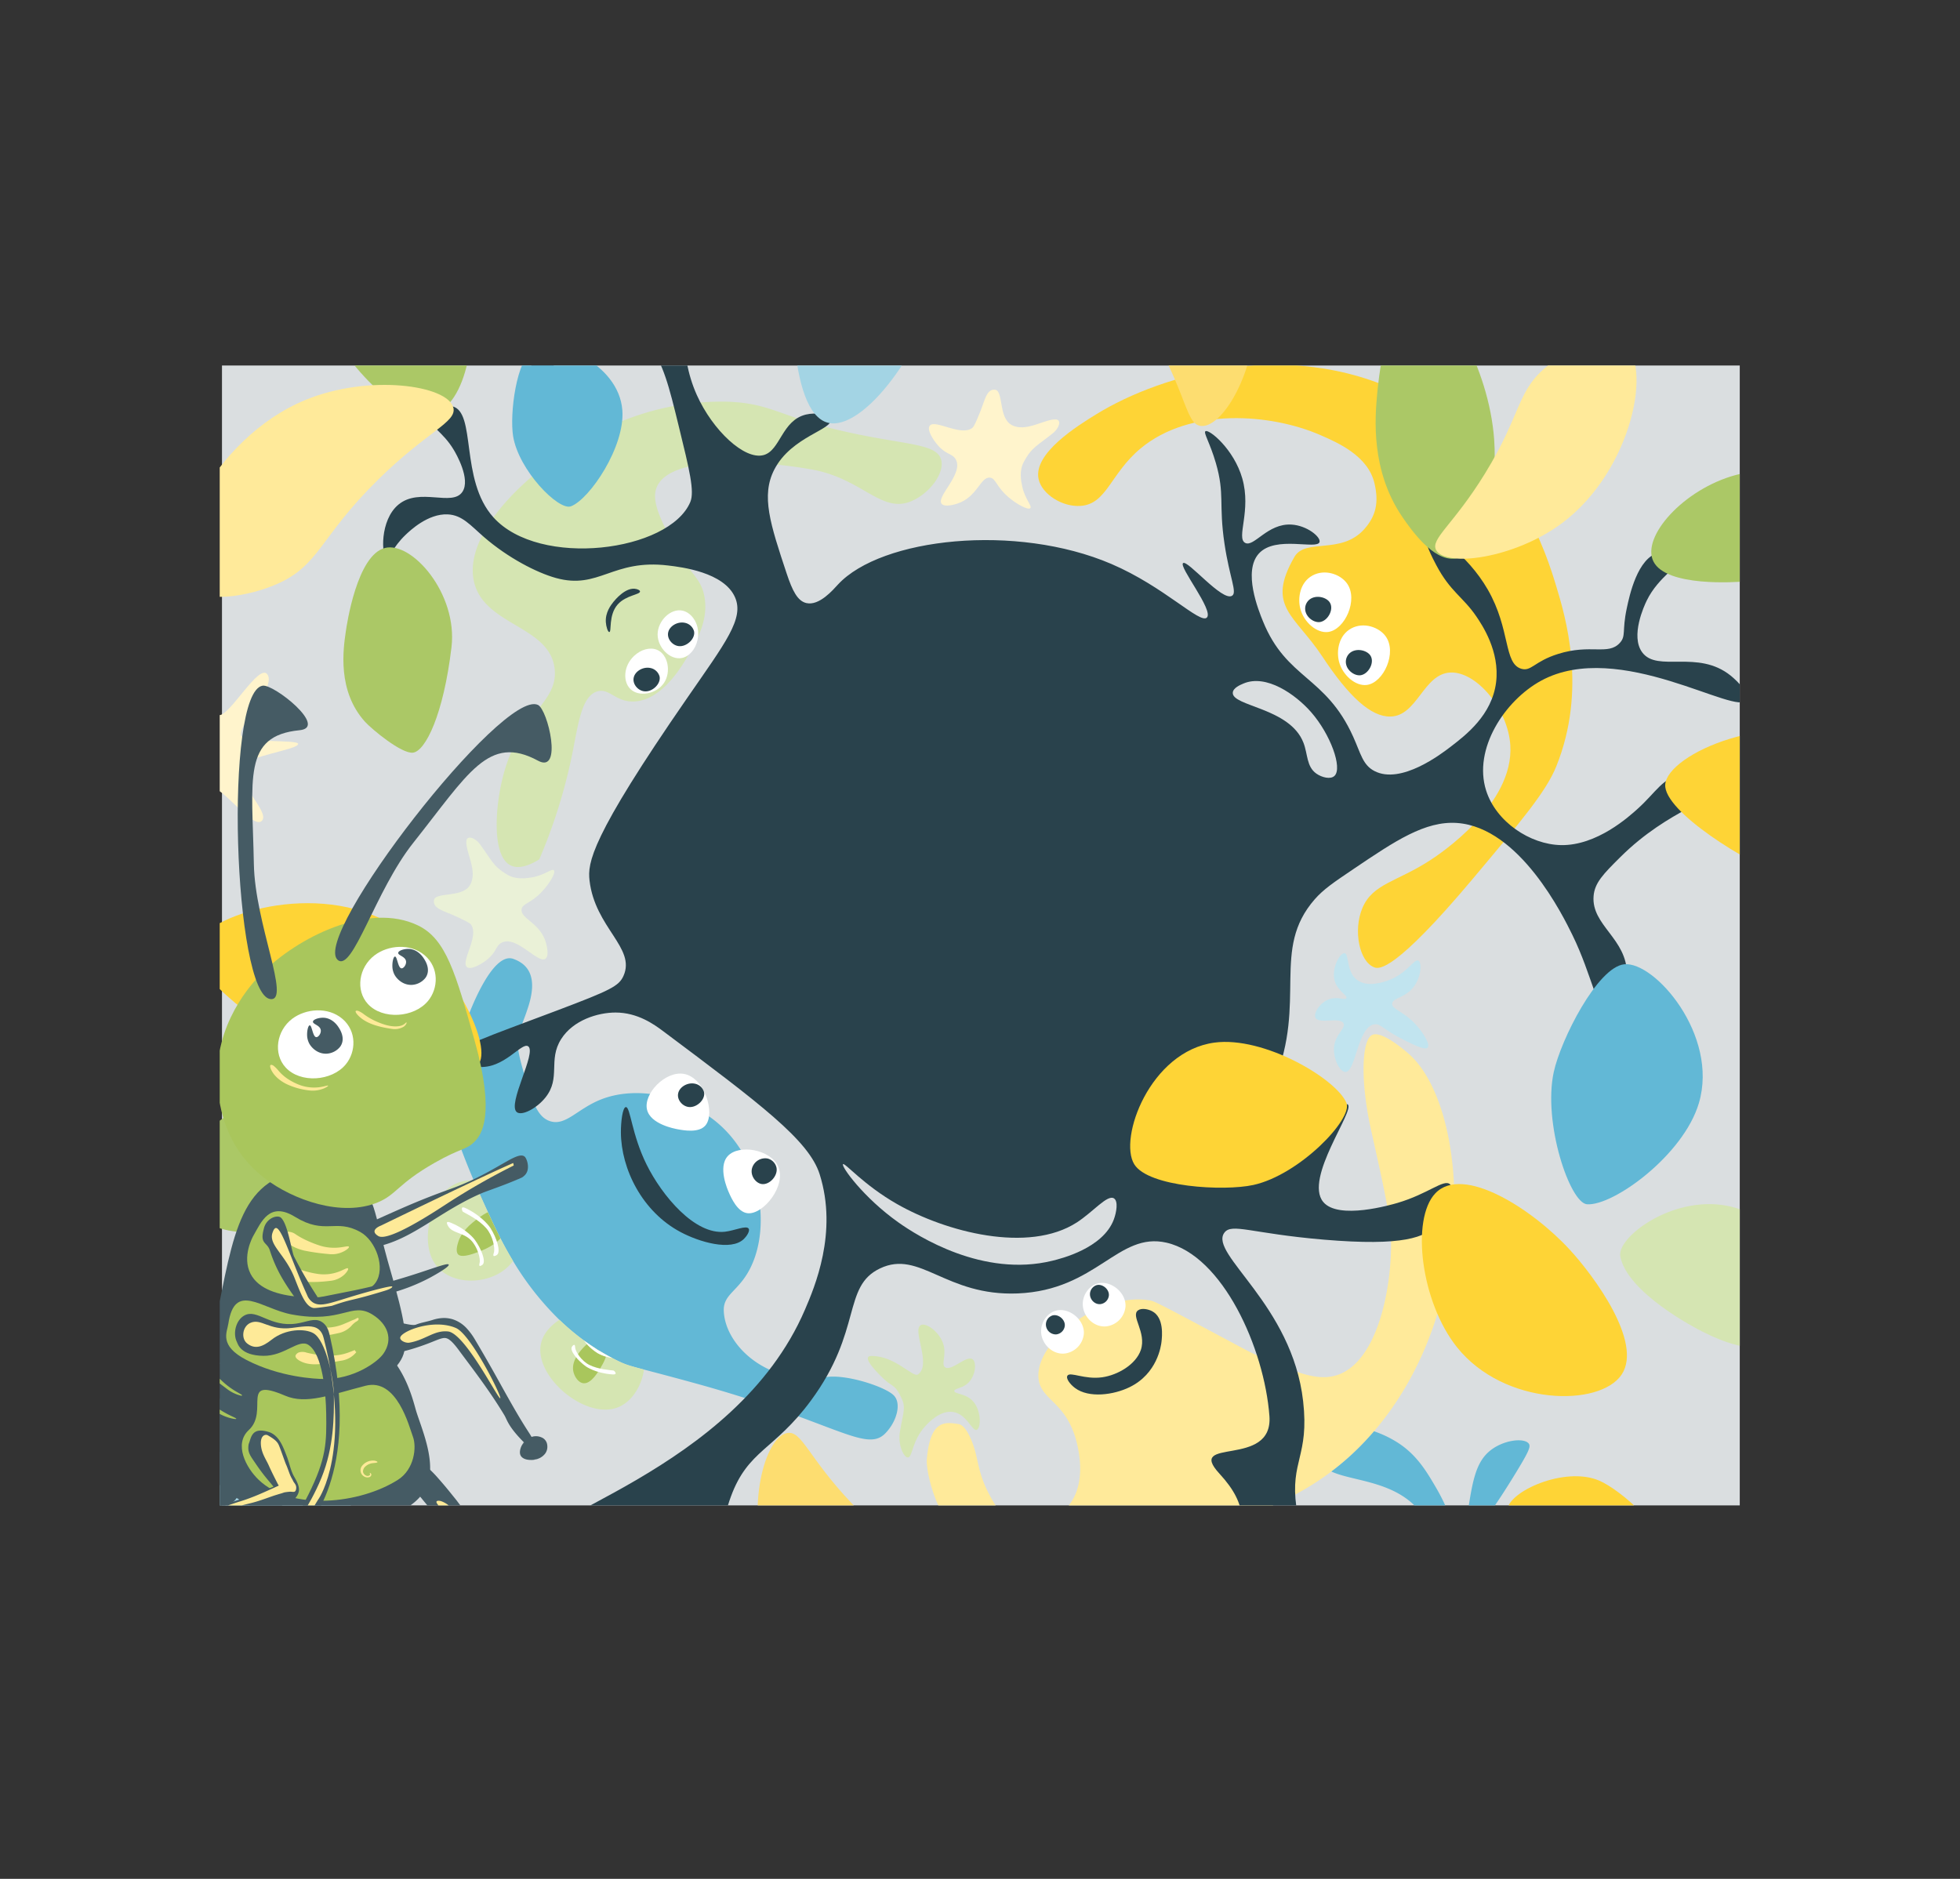 <svg xmlns="http://www.w3.org/2000/svg" xmlns:xlink="http://www.w3.org/1999/xlink" viewBox="0 0 1320.39 1265.87"><rect x="0" y="0" width="1320.39" height="1265.87" fill="#333333" stroke="none"/><defs><style>.cls-1{fill:none;}.cls-2{clip-path:url(#clip-path);}.cls-3{fill:#dadee0;}.cls-4{fill:#62b8d6;}.cls-5{fill:#d5e5b2;}.cls-6{fill:#fed436;}.cls-7{fill:#ffea9a;}.cls-8{fill:#29424c;}.cls-9{fill:#fddd70;}.cls-10{fill:#abc866;}.cls-11{fill:#a3d4e4;}.cls-12{fill:#fff;}.cls-13{fill:#455b64;}.cls-14{fill:#fff4cc;}.cls-15{fill:#eaf1d7;}.cls-16{fill:#c1e4ef;}.cls-17{fill:#a9c65c;}.cls-18{fill:#d7563b;}.cls-19{fill:#feea98;}</style><clipPath id="clip-path" transform="translate(148.02 246.27)"><rect class="cls-1" width="1024" height="768"/></clipPath></defs><g id="Layer_2" data-name="Layer 2"><g id="Layer_1-2" data-name="Layer 1"><g class="cls-2"><rect class="cls-3" x="149.54" y="246.27" width="1024" height="768"/><path class="cls-4" d="M448.37,719.47c-13.12,13.42-34.48-8.1-129-34-16.7-4.59-26.9-7.22-33.61-9-10.4-2.75-12.48-3.39-17.54-5.83-1.27-.63-2.51-1.25-3.73-1.89h0c-1.35-.69-2.68-1.39-4-2.12-1.48-.82-2.94-1.68-4.35-2.53,0,0-.07,0-.09,0-1.07-.66-2.08-1.3-3.11-2l0,0h0c-1.69-1.07-3.34-2.17-4.93-3.3-.84-.58-1.67-1.18-2.47-1.78a160.2,160.2,0,0,1-16.66-14,195.76,195.76,0,0,1-31.3-39.73c-3.3-5.46-6.09-10.59-8.44-15.16s-4.21-8.48-5.71-11.7c-.94-2-1.86-4-2.76-6q-5.34-11.58-9.52-21.35c-31.11-72.9-16.85-77.87-2.89-113,3.45-8.69,16.8-40.82,29.52-36.3,10,3.6,16.5,12,10.16,32-6.65,21-10.78,18.63-3,45,5.62,18.95,8.9,29.44,17.49,32.31,10.75,3.58,18.46-8.47,35-14.82,24.4-9.32,56.86-2,78.11,16.17,29,24.74,35.29,68.09,22.89,95.6-8,17.77-19.36,19-18.86,31,1,23.75,30.08,50.42,69,44.5,13.79-2.08,40,6.65,45.52,12.35C459.43,699.28,456.15,711.52,448.37,719.47Z" transform="translate(148.02 246.27)"/><path class="cls-5" d="M225.67,204.77c2.24,23-24.15,29.48-35,72.71-5.39,21.54-7.1,52.95,5.18,59.25,5.58,2.86,13,0,19.43-4a366.1,366.1,0,0,0,22-70c4.2-20.5,6.2-39.62,16.84-43.09,8.21-2.68,12.28,7,24.61,6.73,19.44-.4,33.38-24.95,37.55-32.31,5.51-9.7,12.81-22.58,10.36-37.7-2.34-14.45-11.19-16.22-22-37.7-8-15.92-13.78-27.36-10.36-36.36C303,59.5,365.89,64.06,399.21,70.12s46.33,29.31,66.05,21.55c12.7-5,23.31-19.12,20.72-28.28-2.78-9.82-19.56-9.86-51.8-16.16C376.8,36,374.5,25.32,340.93,24.34a178.71,178.71,0,0,0-67.34,12.12c-51.53,20-110.82,71.39-102.32,109.07C178,175.49,222.79,175.15,225.67,204.77Z" transform="translate(148.02 246.27)"/><path class="cls-6" d="M770.93,110.37c-15.59,17.31-39.56,5.78-46.92,18.54-19.39,33.66.24,39,18.85,67.26,17.81,27,32.75,40.59,45.78,40.35,18.16-.33,22.21-28.83,40.4-29.67,17.49-.8,38.83,24.45,40.39,49,2.54,39.87-47.25,73.1-53.86,77.4C792.89,348,776.76,349,769.79,365.51c-6.4,15.2-2,36.37,8.08,40,3.24,1.16,13.69,2.88,66-59.34C877,306.7,893.59,287,900.4,270.06c21-52,6-101.41,0-121.25-6.34-20.93-26.37-87.1-94.25-125.12C725-21.76,634.23,5.94,590.71,32.72c-12.44,7.65-42.93,26.42-39.05,43.86,2.28,10.21,16.11,18.89,28.28,18,17.66-1.21,20-21.67,40.39-38.69,33.48-27.88,88-23.5,121.19-9,11.67,5.08,31.94,13.91,36.35,32.25C781,92.2,779,101.37,770.93,110.37Z" transform="translate(148.02 246.27)"/><path class="cls-7" d="M777.61,718.06c-1.89,2.25-3.86,4.44-5.9,6.6a179.58,179.58,0,0,1-22.83,20.52c-25.81,19.49-55,30.46-87.26,38.65-8.72,2.25-17.68,4.27-26.88,6.2q-8.21,1.74-16.66,3.36c-5.08-6.17-10.18-10-16.51-10.67-7.63-.8-16.57,3.11-17.81,8.42-.58,2.53.66,4.93,3.9,8.41-12.35,2.72-23.95,5.42-34.82,6.77-1.11.15-2.23.28-3.34.39-19.66,2-36.88-1.07-51.8-17.47-17.69-19.43-21.85-46.72-21.37-52.12,2.31-26.82,12.06-25.37,21.43-23.89,5.36.86,9.89,12.76,11.73,20.56,2.3,9.54,3.26,17.93,12.26,32.72,6.37,10.44,15.4,16.66,25.6,16a23.83,23.83,0,0,0,2.73-.32c6.43-1.15,13.24-5,20.13-12.17,16.61-17.31,6.51-47.11,5.34-50.41-7.94-22.4-23.07-23.43-24-37.82-1.67-25.57,43.78-58.33,76.07-51.66,2.53.51,13.29,6.23,34.69,17.64,28.94,15.41,30.38,16.38,36,18.91,24.74,10.95,39.89,17.69,53.38,13.85,28.32-8,38.16-59.58,37.37-92-.37-14.92-4.7-34.32-13.36-73.1-7.5-33.68-6.3-60.68.49-64.32,6.29-3.39,22.34,10.42,25.2,13C841.35,500,849.75,634,777.61,718.06Z" transform="translate(148.02 246.27)"/><path class="cls-8" d="M710.45,482.27c22.12-54.22-2.38-88.76,27.2-122.61,5.93-6.78,12.7-11.35,26.24-20.49,27.87-18.81,48.11-32.46,69.68-30.95,42.21,3,71.49,62.79,77.67,75.43,13.62,27.81,16.56,52.41,24.69,52.05,5.83-.26,12-13.21,12.09-25.4.1-24.2-24.08-33-22.49-52.83.72-8.91,6.48-14.81,18-26.24,33.17-33,66.52-38.54,64.92-47.88-1-5.53-13.65-9.35-23.83-7.67-12.46,2.05-16.9,11.65-29.15,22.76-6.06,5.5-27.82,25.22-52.05,24.69-20.62-.45-43.55-15.58-50.28-36.75-8.93-28.09,12.62-60.68,37-74,52.64-28.66,132.62,24.84,138.61,12.83,2-4-5.92-12.28-10.86-16.26-22.26-17.91-49.39-1.89-59.59-15.67-8.14-11,1.4-31.57,3-34.83,8.18-16.87,23.4-23.21,21-29-1.37-3.31-7.84-4.65-12.87-3.41-14.36,3.55-19.72,28.9-21.59,37.75-3.22,15.25-.31,18.42-4.67,23.15-7.91,8.57-19.55.44-41.58,7.4-16,5-18,11.92-24.69,10-12.06-3.49-7.18-26.5-22.64-53.36-13.84-24.06-37.49-39.9-41.34-36.89-2.92,2.29,4.47,16.29,6.62,20.37,9.5,18,18,21.36,27,34.6,3.82,5.64,15.92,23.46,13.31,44.39-2.75,22-20.26,35.46-30.63,43.42-6.22,4.77-33.4,25.64-51.28,16.37-7.93-4.1-9.16-11.6-14.36-23.14C745,208.88,718.69,211.5,702.8,172.32c-3-7.35-13.69-33.73-2.72-45.69,11.34-12.37,39.39-2.23,40.84-7.75.87-3.35-8.39-11.09-18.9-11.71-16.14-1-25.36,15.53-31.23,12.32-6.21-3.39,4.34-21.64-1.95-43.51-5.66-19.68-22.35-33.26-24.77-31.72-1.53,1,3,7.7,7,21.45,6.15,21.21,1.79,27.43,5.82,54.42,3.43,23,8.73,32.78,5.08,35-6.61,4.08-30-24.47-33-22s20.69,31.73,16.08,36.65c-4.46,4.77-28.63-20.75-64.38-36.08-64.17-27.51-155-17.65-184.18,13.85-3.12,3.36-12.57,14.59-21.35,12.49-5.87-1.4-9.34-8.25-13.2-19.87-11.08-33.39-17.42-52.48-8.32-70.11,11.52-22.32,39.87-26.94,37.77-33.67-1.09-3.49-9.6-5-16.54-3.34-16.25,4-17.14,24.14-28.38,27.27-12.91,3.6-34.41-16.7-45.07-40.47-25.87-57.7,16.25-126.77,7-130.79-3.63-1.58-12.07,8.12-17.23,17.17C293-62,310.4-29.15,300.42-23.67c-10.52,5.78-28.59-31.49-70.29-38.89C215.21-65.2,191.89-65,186-53.64c-3.43,6.61-.76,16.74,2.54,17.51,2.77.65,4.51-5.66,11.5-10.83s19-9.09,23.32-5.22c7.2,6.53-15.09,28.49-13.77,63.22.69,18.18,7.68,35.28,10.56,34.93,1.07-.13,1.76-2.71,3.23-22,2.32-30.4,1.65-37.34,6.39-47.71,3.28-7.18,7.12-15.57,15-18.22,18.64-6.26,42.61,25.33,44.09,27.32,10,13.44,13.63,27.79,20.49,56C316.45,70.33,320,84.85,317,92c-14.13,33.44-101.63,44.78-132.64,10.28C161.47,76.89,173.18,31,156.49,27.45c-5.81-1.24-13.41,3-14.49,7.6-1.36,5.79,8.37,9.32,15.8,22,1.27,2.16,11.43,19.51,5.68,28.07-6.85,10.18-28.77-3.19-43,8.52-12.86,10.56-11.45,34.93-8.08,36,2,.64,3.74-6.91,12.87-15.62,2.89-2.76,15-14.32,28.27-13.73,9.85.45,15.31,7.34,24.46,15.26,16.14,14,35.5,24,48.48,27.6,29.07,8.05,38-12.93,75.59-8.42,9,1.07,37.66,4.51,45.07,21.44,6.28,14.35-6.28,30.28-32.34,68-65.36,94.52-67,111-65.68,122.79,3.69,31.88,31.39,45.39,22.85,64.33-3.09,6.85-8.78,9.66-44.56,23.19-49.29,18.65-67.67,24.36-67.11,30.59.35,3.92,8.08,6.82,13.69,7.42,17.33,1.85,29.27-16.78,33.76-13.83,6.1,4-14.46,39.26-7.55,44.43,3.43,2.56,13.28-2.51,19.2-9.89C230,480,221,468.05,230,453.84c8.09-12.85,24.78-17.9,36.62-17.91,15,0,26.08,8.05,32.08,12.54,65.48,49,98.22,73.52,105.45,96.39,12.42,39.27-3.45,76.24-9.92,91.33C347,746,202,777,209.34,798.69c2.71,7.93,14.9,7,27.89-2.35,30.23-21.7,60.24-30.77,71.65-25.88,10.09,4.32.4,32.25,5.73,76.22,4.69,38.78,19.85,80,29.53,79.15,7.29-.63,13.34-25.26,11.81-46.88-1.77-25-12.61-30.93-17.22-56.49-.3-1.7-5.21-30.76,5.61-60.33,11.56-31.58,29.13-31.15,53.87-64.67,35-47.36,21-76.9,46.61-89.12,26.86-12.83,44.2,18.82,92.78,16.85C590.94,623,605.11,583.45,637.87,591c37.7,8.7,65.84,70.94,69.28,116.79,2.67,35.57-56.78,13.65-33.71,38.77,20.35,22.15,15.64,33.87,14.91,66.32-.29,12.47-9,88.62,4.38,68.83,28.86-42.66,7.35-83,17.83-86,8.58-2.43,10,8.53,25.16,26.8,43,51.65,50.95,38.18,54.81,34.15,3.35-3.5-23.33-28.12-39.49-46.09-15.88-17.67-24.37-31.61-25.73-41.44-4.31-31.29,8.77-34.08,4.55-71.33-7.39-65.12-63.51-99.12-53.11-113.47,4.93-6.81,17.84.45,67.1,4.63,54,4.57,68.11-1.65,76.14-10,9-9.31,12.73-23.74,8.8-27.32-4.14-3.76-14.64,6.46-35.38,12.57-3.93,1.15-39.89,11.73-50.06-.72-13-15.88,21.89-62.05,16.53-65.63-3.51-2.36-17.37,18.3-46,34.82-3.06,1.77-33.8,19.32-39.62,12.65C668.68,538.9,695.07,520,710.45,482.27Z" transform="translate(148.02 246.27)"/><path class="cls-9" d="M661.31,40.74c15.61,1,39.47-42.13,36-83.43-5.05-60.75-68.78-113.21-94.81-102.4-14.84,6.16-18.88,33.5-17.07,51.2,2.9,28.27,20.89,33.33,45.51,77.74C651.83,21.48,651.24,40.07,661.31,40.74Z" transform="translate(148.02 246.27)"/><path class="cls-10" d="M832.14,130.05c19.5-2.69,28.86-46.69,26.4-80.37C855,1.62,825.65-50,806-48.08c-20.55,2-25.83,62.16-26.33,67.89-1.33,15.16-4.47,51,17.23,82.52C802.11,109.87,817.43,132.09,832.14,130.05Z" transform="translate(148.02 246.27)"/><path class="cls-11" d="M409.59,38.52c23.62,6.25,66.32-49.23,78.3-105.93,15.59-73.87-19.51-156.72-46.06-156.6-26,.11-44.91,79.66-50.67,115.14C382.21-53.66,383,31.47,409.59,38.52Z" transform="translate(148.02 246.27)"/><path class="cls-10" d="M149.37,30c20.3-12.76,27.71-68.36,11.75-104-20.8-46.43-83.23-63.32-102.91-45.5C38.94-102,59.76-50.61,71-29.47,88.59,3.42,126.48,44.41,149.37,30Z" transform="translate(148.02 246.27)"/><path class="cls-7" d="M157.4,28.42c-3.76-15.2-57-22.83-99.76-5.18C-5.23,49.2-41,128-21.42,149c11.17,11.95,41.43,6.27,59.64-1.62,29.09-12.6,28.85-31.45,68.29-70.31C139.92,44.14,159.82,38.22,157.4,28.42Z" transform="translate(148.02 246.27)"/><path class="cls-6" d="M175.44,468.74c6.32-16.58-23-73.08-63.47-94.38-52.74-27.73-126.14-1.89-129,18.43-2.54,17.91,50.77,57.32,76.48,69C99.43,479.84,171.28,479.68,175.44,468.74Z" transform="translate(148.02 246.27)"/><path class="cls-4" d="M921.15,565.12c17.63,1.22,64.91-33,75.32-68.17,13.56-45.79-29.91-95.7-50.3-93.53-18,1.92-42.68,50.64-47.46,72.56C891.27,510.08,909.51,564.32,921.15,565.12Z" transform="translate(148.02 246.27)"/><path class="cls-9" d="M382.27,719.24c-15.37,2.89-27.68,50.66-14,89.79,20.07,57.57,94.89,92.43,117.39,75.46,12.83-9.68,9.91-37.15,3.73-53.84-9.87-26.65-28.55-27-63.49-63.91C396.27,735.53,392.19,717.38,382.27,719.24Z" transform="translate(148.02 246.27)"/><path class="cls-5" d="M840.4-137.25c-6.07,13.3-6.24,57.94,2.45,76.47,12.42,26.44,45.55,20.61,51,8.41C904-74.93,895-116.92,894.07-121c-2.53-10.78-8.53-36.27-27.67-34.2C861.81-154.69,847.84-153.54,840.4-137.25Z" transform="translate(148.02 246.27)"/><path class="cls-5" d="M240.1,776.88c-6.58-4.76-77.63,2.64-120.67,41.11C63.36,868.11,38.32,953.24,57.5,967.76c18.77,14.19,80.69-38.61,106.38-63.64C203.84,865.19,260.47,791.61,240.1,776.88Z" transform="translate(148.02 246.27)"/><path class="cls-6" d="M818.88,557.78c-16.47,17.43-9.75,73.12,14.61,103.64,31.75,39.75,96.41,40.51,111,18.34,14.29-21.7-18.71-66.29-34.92-83.94C884.38,568.36,837.45,538.13,818.88,557.78Z" transform="translate(148.02 246.27)"/><path class="cls-7" d="M819.46,124.36c6.26,11.65,52.56,5.93,84.89-18.23C951.9,70.6,965.89-2.33,945.15-15.17,933.33-22.49,909.06-11,895.36-.4,873.49,16.53,877.53,32,852.31,72.86,831,107.48,815.42,116.84,819.46,124.36Z" transform="translate(148.02 246.27)"/><path class="cls-4" d="M236.6,94.86c12.59-4.73,36.57-40.22,34.63-64.82-2.54-32-45.87-48.91-59.5-41.27-12,6.74-16.48,44-14.08,58.84C201.39,70.66,228.28,98,236.6,94.86Z" transform="translate(148.02 246.27)"/><path class="cls-4" d="M349,860.93c-14.12,2.74-45,37.63-46.6,65.59-2.13,36.43,41.46,64.14,57.11,58.34,13.8-5.1,24.16-46,23.83-63.07C382.81,895.21,358.3,859.13,349,860.93Z" transform="translate(148.02 246.27)"/><path class="cls-5" d="M1084.11,621.22c-2.54-14.46-38.33-47.39-65-54.27C981,557.13,941,587,943.52,600.23c4.6,24.38,50.52,48.32,55.09,50.57,12.11,6,40.77,20,64.91,3.71C1069.31,650.6,1087.23,638.94,1084.11,621.22Z" transform="translate(148.02 246.27)"/><path class="cls-6" d="M311.4-46.92c16.89-5.44,42.66-63.63,34-108.54C334-214,268-255.09,250.3-244.64c-15.57,9.21-13,75.46-6,102.81C255.2-99.3,300.25-43.33,311.4-46.92Z" transform="translate(148.02 246.27)"/><path class="cls-6" d="M759.05,496.82c-6.83-16.28-55.71-45.15-89-40.62-43.34,5.91-64.75,64.55-53.94,82,9.53,15.34,60.2,18.28,80.19,13.92C727.42,545.3,763.55,507.56,759.05,496.82Z" transform="translate(148.02 246.27)"/><path class="cls-10" d="M-11.44,575c18,15.73,60.68,8.72,85.59-4.86,35.54-19.38,52.95-62.06,35.51-78.17-18.25-16.87-70.58-.86-75.56.66-13.19,4-44.38,13.58-51.95,42.85C-19.66,542.43-25,563.08-11.44,575Z" transform="translate(148.02 246.27)"/><path class="cls-10" d="M863,928.18c9-16.33-8.8-48.44-27.62-65.7-26.87-24.65-69.44-31.65-79-15.66-10,16.74,18.46,54.93,21.17,58.56,7.17,9.62,24.13,32.39,52.13,33.8C836.39,939.52,856.15,940.51,863,928.18Z" transform="translate(148.02 246.27)"/><path class="cls-10" d="M1091.66,85.61c-9-16.39-45.63-18.51-70.29-11.86-35.2,9.49-63.91,41.7-55.51,58.31,8.79,17.39,56.28,13.82,60.79,13.48,12-.9,40.28-3,56.46-25.92C1087,114.14,1098.41,98,1091.66,85.61Z" transform="translate(148.02 246.27)"/><path class="cls-10" d="M130.13,260.85c8.43-.92,20.62-25.63,26-71.05,4.3-36.2-26.77-71.46-44.82-66.88-18.89,4.79-25.74,51.92-26.39,56.4-1.73,11.88-5.81,40,13,60.75C102.44,245.05,122.45,261.69,130.13,260.85Z" transform="translate(148.02 246.27)"/><path class="cls-6" d="M1171.89,342.38c4.94-17-28.87-71-71-88.87-54.83-23.35-125.88,8.4-127.1,28.88-1.08,18.06,55.27,53,81.85,62.49C1097,359.66,1168.63,353.64,1171.89,342.38Z" transform="translate(148.02 246.27)"/><path class="cls-6" d="M867.4,771c-1.37,18.86,20.6,71.27,44.32,84.13,30.9,16.76,66.37-27.5,65.51-49.49-.76-19.38-33.33-48.25-48.17-54.44C906,741.57,868.31,758.53,867.4,771Z" transform="translate(148.02 246.27)"/><path class="cls-11" d="M-43,804.94c5.62,13.31,67.69,1.31,96-10.49,36.89-15.37,59.84-57.92,50.49-70.66-9.15-12.47-66.89-14.37-84-6.16C-7.18,730.42-49.38,789.94-43,804.94Z" transform="translate(148.02 246.27)"/><path class="cls-11" d="M694.54,859.54c-13.25-5.73-49.8,45.86-62.1,74-16,36.61-3.19,83.23,12.38,86,15.23,2.68,58.26-35.87,64.95-53.65C720.16,938.18,709.49,866,694.54,859.54Z" transform="translate(148.02 246.27)"/><path class="cls-10" d="M578,974.36c23.45-5,49.55-54.65,46.82-93.61-3.56-50.75-56.36-88.09-81-78.13-24.09,9.74-22.24,65.18-18.92,88.92C530.07,928.46,551.54,980,578,974.36Z" transform="translate(148.02 246.27)"/><path class="cls-12" d="M376.11,539.5c-5.28-11.44-26.41-15-33.85-6.86-6.81,7.47-.13,22.62.71,24.5,1.66,3.78,5.83,13.22,12.59,14C366.09,572.35,382.12,552.5,376.11,539.5Z" transform="translate(148.02 246.27)"/><path class="cls-12" d="M312.58,477.25c-12.42-2.07-27.27,13.38-24.72,24.12,2.34,9.84,18.62,12.84,20.64,13.21,4.06.75,14.21,2.62,18.66-2.53C334.09,504,326.72,479.61,312.58,477.25Z" transform="translate(148.02 246.27)"/><path class="cls-8" d="M326.26,489.52a8,8,0,0,0-6.31-5.67c-4.67-.93-9.87,2-11,6.11-1.25,4.41,2.51,9,6.82,9.59C321.3,500.33,327.36,494.49,326.26,489.52Z" transform="translate(148.02 246.27)"/><path class="cls-8" d="M375.09,540.48a8.14,8.14,0,0,0-6-6.19A9.22,9.22,0,0,0,358.56,541c-1.19,4.81,2.4,9.8,6.51,10.47C370.36,552.27,376.14,545.9,375.09,540.48Z" transform="translate(148.02 246.27)"/><path class="cls-8" d="M273.58,499.63c3.08-.31,3.87,18.35,14,38.76,10.42,21,32.51,47.5,52.76,45.23,6.43-.72,14.49-4.54,16-2.06,1,1.66-1.44,5.21-3.24,6.94-8.69,8.41-30.15,2-42.58-4.63-25.93-13.72-40.09-42.52-40.26-67.1C270.22,509.46,271.39,499.85,273.58,499.63Z" transform="translate(148.02 246.27)"/><path class="cls-12" d="M568.82,665.72a14.75,14.75,0,0,0,13.31-13.31c.63-9.51-10-18-18.79-15.6-5.74,1.56-9.93,7.51-10,13.61C553.19,658.52,560.32,666.29,568.82,665.72Z" transform="translate(148.02 246.27)"/><path class="cls-12" d="M596.88,647.41a14.73,14.73,0,0,0,13.31-13.31c.63-9.5-10-18-18.78-15.6-5.74,1.56-9.94,7.51-10,13.61C581.25,640.22,588.39,648,596.88,647.41Z" transform="translate(148.02 246.27)"/><path class="cls-8" d="M593.11,632.4a6.51,6.51,0,0,0,5.89-5.88c.28-4.2-4.4-8-8.31-6.9a6.42,6.42,0,0,0-4.43,6C586.2,629.22,589.36,632.66,593.11,632.4Z" transform="translate(148.02 246.27)"/><path class="cls-8" d="M563.42,652.8a6.53,6.53,0,0,0,5.89-5.89c.28-4.2-4.4-8-8.31-6.89a6.42,6.42,0,0,0-4.43,6A6.73,6.73,0,0,0,563.42,652.8Z" transform="translate(148.02 246.27)"/><path class="cls-8" d="M571.1,680.57c1.92-2.81,11.5,2.8,23.42,1.11,10.59-1.5,22.69-8.71,26-18.37,4-11.95-7.06-22.92-1.9-26.71,2.47-1.81,7-.76,9.5.56,8.15,4.24,6.73,17,6.33,20.59-.3,2.69-2.76,21.48-21.53,30.61-10.75,5.24-27.35,7.53-36.71.56C572.91,686.49,569.83,682.43,571.1,680.57Z" transform="translate(148.02 246.27)"/><path class="cls-12" d="M759.32,146.69c-4.5-6.15-14.86-9.73-23.14-5.22-8.45,4.59-10.11,15.09-8.21,22.39,2.35,9.09,11.07,16.62,18.66,15.68C758,178.13,767.29,157.59,759.32,146.69Z" transform="translate(148.02 246.27)"/><path class="cls-12" d="M785.4,182.37c-4.5-6.15-14.87-9.73-23.15-5.22-8.44,4.59-10.1,15.09-8.21,22.39,2.36,9.09,11.08,16.62,18.67,15.68C784.09,213.81,793.36,193.26,785.4,182.37Z" transform="translate(148.02 246.27)"/><path class="cls-8" d="M747.29,158.94c-2.25-2.61-7.43-4.13-11.57-2.22a7.82,7.82,0,0,0-4.11,9.5c1.18,3.85,5.54,7,9.33,6.64C746.64,172.27,751.27,163.55,747.29,158.94Z" transform="translate(148.02 246.27)"/><path class="cls-8" d="M774.69,194.77c-2.25-2.61-7.43-4.13-11.57-2.22a7.81,7.81,0,0,0-4.1,9.5c1.17,3.86,5.54,7,9.33,6.65C774,208.1,778.68,199.39,774.69,194.77Z" transform="translate(148.02 246.27)"/><path class="cls-12" d="M299.29,213.85c4.91-7.33,2.82-19.11-4.64-22.28-4.74-2-10.95-.28-15.62,4.19-7.18,6.87-7.35,17.11-2.57,22C282.14,223.67,294.23,221.41,299.29,213.85Z" transform="translate(148.02 246.27)"/><path class="cls-12" d="M295,181.2c0,8.82,8.36,17.41,16.32,15.86,5.05-1,9.22-5.91,10.58-12.22,2.11-9.71-3.48-18.3-10.21-19.7C303.71,163.46,295,172.11,295,181.2Z" transform="translate(148.02 246.27)"/><path class="cls-8" d="M296.29,209.45a8,8,0,0,0-6.3-5.67c-4.68-.93-9.87,2-11,6.11-1.24,4.41,2.52,9,6.83,9.59C291.34,220.26,297.4,214.42,296.29,209.45Z" transform="translate(148.02 246.27)"/><path class="cls-8" d="M319.52,179a8,8,0,0,0-6.3-5.67c-4.68-.94-9.88,2-11,6.1-1.24,4.41,2.51,9,6.82,9.6C314.56,189.77,320.62,183.93,319.52,179Z" transform="translate(148.02 246.27)"/><path class="cls-8" d="M283.13,152.16c.29,2.25-9.42,2.51-15,8.8-6.42,7.22-3.94,18.55-5.69,18.62-1,0-2.11-3.59-2.32-6.6-.46-6.66,3.41-11.56,5.14-13.76.82-1,8.42-10.45,15.42-8.62C281.19,150.73,283,151.21,283.13,152.16Z" transform="translate(148.02 246.27)"/><path class="cls-8" d="M105.59,724.5c-2.57-4.15-17.5-2.44-23.74-11.47-3.82-5.54-1.65-13.44-3.38-13.53s-4.33,5.74-4.09,11.6c.37,9.22,4.31,10.83,10.84,14.39,4.48,2.45,12,4.28,15,4.16C105,729.45,108,728.46,105.59,724.5Z" transform="translate(148.02 246.27)"/><path class="cls-13" d="M-83,745.31c-1-.48-6-2.73-9.71-.44-1,.61-3.6,2.59-4,9.71-.71,13.52,7.66,26.4,12.22,37.47.65,1.57,14,35.1-.58,59a46.36,46.36,0,0,1-17.36,16.2" transform="translate(148.02 246.27)"/><path class="cls-14" d="M-25.34,237.76c-11.2,9.78-37-8.72-40.52-2.15C-70.43,244-39.73,248.74-40.5,260c-.74,10.84-27.33,16.86-26.38,20.29.91,3.28,33.63-3.53,37.09,1.67,3.1,4.65,3.72,36.52,6.54,36.89,3.18.41,4.41-31.86,17.25-34.5,7.42-1.52,28.61,28.9,34.49,22.32,5.44-6.07-18.32-25.74-13.19-36.52,3.46-7.26,37.43-11.25,37.54-15.22.09-3.11-37.11-.28-38.47-5.81C12.51,241.54,38,217,32.2,208.23c-5.62-8.5-26.15,29.41-33.09,27.24-5.76-1.8-15.07-36.16-21.53-35C-30.7,201.88-15.37,229.07-25.34,237.76Z" transform="translate(148.02 246.27)"/><path class="cls-14" d="M533.37,40C524.3,34.86,528.3,16.55,522,16.27c-5.52-.25-6.63,7.42-9.78,15.11-2.67,6.5-4,9.75-5.31,10.73-7.61,5.74-24.66-5.8-28.44-1.72C476,43,480.6,50.07,483.74,53.7c5.59,6.47,9.73,5.45,12.05,9.45,5.69,9.82-13.8,25.54-9.32,30.16,2.28,2.35,9.12.15,10.45-.28,13.41-4.32,15.44-18,21.87-17.5,4.09.29,4,5.86,12.68,13.27C537,93.52,544.4,97.47,546,96.13s-3.53-5.95-5.38-14.67c-.75-3.51-2.21-10.36,1-16.37,5.38-10.24,9.53-11.24,20-19.75,3.8-3.11,5.79-8.84,1.59-9C555.64,36,542.87,45.34,533.37,40Z" transform="translate(148.02 246.27)"/><path class="cls-15" d="M168.47,350.25c-5.53,8.82-23.63,4-24.21,10.31-.5,5.5,7.11,7,14.65,10.46,6.36,3,9.55,4.44,10.47,5.79,5.39,7.88-6.93,24.37-3,28.34,2.48,2.51,9.77-1.72,13.54-4.69,6.72-5.29,5.89-9.47,10-11.6,10.07-5.24,24.88,14.95,29.7,10.69,2.46-2.17.57-9.11.2-10.46-3.7-13.59-17.23-16.24-16.47-22.64.48-4.08,6-3.7,13.83-12.06,5-5.34,9.26-12.52,8-14.22s-6.11,3.25-14.91,4.71c-3.53.58-10.44,1.72-16.31-1.71-10-5.84-10.78-10-18.81-20.85-2.93-3.94-8.56-6.19-9-2C165.48,327.82,174.26,341,168.47,350.25Z" transform="translate(148.02 246.27)"/><path class="cls-3" d="M738.75,274.94c-6.69-4.76-5.67-13-8.66-20.75-9.11-23.72-48.27-24.46-47.62-33.79.23-3.2,4.95-5.19,7.22-6.15,15.39-6.5,35,7.31,45.46,19.2,13.17,15,21.32,37.7,15.87,43C748.35,279.08,742.41,277.53,738.75,274.94Z" transform="translate(148.02 246.27)"/><path class="cls-3" d="M419.9,538.1c1.26-1.13,13.85,14,36.27,26.8,33,18.88,88.62,33.53,121.26,12.44,10.84-7,20.41-18.76,24.87-16.27,3.15,1.76,1.83,9.52,0,14.36-7.31,19.4-35.66,26.34-41.45,27.75-46.63,11.41-90.6-16.59-103.64-25.84C433.49,560.53,418.46,539.39,419.9,538.1Z" transform="translate(148.02 246.27)"/><path class="cls-16" d="M757.72,395.94c3.34.31.89,12.77,8.82,18.27,7.17,5,18.09,1,20.79,0,12.74-4.64,17.31-14.79,20.16-13.23,2.51,1.38,1.93,10.94-3.15,17.64-5.81,7.66-14.24,7.28-14.49,11.34-.24,3.78,7,4.83,15.12,13.23,5.65,5.87,10.67,14.25,8.82,16.38-1.7,1.94-8.92-1.65-15.75-5-14.48-7.2-15.87-11.32-20.16-10.71-11.39,1.62-12.49,32.21-19.53,32.12-3.89,0-8.69-9.47-7.56-17.63s7.9-11.87,6.3-15.12c-2.25-4.6-16.63.73-18.89-3.78-1.61-3.19,3.22-10.5,9.44-12.6,5.55-1.87,10.52,1,11.34-.63.9-1.74-5.34-4.6-7.56-10.71C748.31,406.88,754.51,395.65,757.72,395.94Z" transform="translate(148.02 246.27)"/><path class="cls-5" d="M510,717.11c-3.1,1.27-6.71-10.91-16.28-12.1-8.65-1.08-16.49,7.5-18.43,9.63-9.14,10-8.48,21.12-11.73,21.06-2.87-.06-6.78-8.8-5.38-17.09,1.6-9.48,2.38-11.2,2.66-15.25.31-4.52-1.15-6.78-2.79-10.11-3.15-6.4-5.48-5.48-10.79-10.54-1.87-1.78-16.05-15.21-8.42-15.37,16.16-.33,28.1,14.9,31.62,12.37,9.34-6.71-4.37-30,1.91-33.21,3.47-1.76,12.09,4.37,14.87,12.13s-1.5,14.17,1.42,16.32c4.13,3,14.4-8.35,18.5-5.41,2.9,2.08,2,10.8-2.53,15.54-4.05,4.23-9.77,4-9.76,5.82,0,2,6.86,1.6,11.66,6C513.26,703.05,513,715.88,510,717.11Z" transform="translate(148.02 246.27)"/><path class="cls-5" d="M285.8,676.49c-1.55,11.17-8.11,21.41-17,25.21-21.76,9.3-56.51-19.9-52.52-42,1.31-7.2,6.6-12.9,12.62-16.72a151.51,151.51,0,0,0,39.39,27.66C273.32,673.1,275.4,673.74,285.8,676.49Z" transform="translate(148.02 246.27)"/><path class="cls-5" d="M197.57,603.27c-12,17.2-45.47,18.85-54.71-1.91-5.27-11.81-2.21-29.77,5-40.39,5.91-8.77,14.64-12.5,23.3-11.87,3.49,8.19,7.57,17.25,12.28,27.31A281.34,281.34,0,0,0,197.57,603.27Z" transform="translate(148.02 246.27)"/><path class="cls-17" d="M189.13,588.11c-5.32,6-14.8,9.16-18.7,10.45-7.37,2.44-9.24.92-9.73.42-2-2-.64-6.36,0-8.46s2.72-7.42,9.73-13.12c2.45-2,6.33-5.13,10.23-6.95.9,1.95,1.82,3.92,2.76,6C184.92,579.63,186.81,583.59,189.13,588.11Z" transform="translate(148.02 246.27)"/><path class="cls-12" d="M153.94,579.94c2.8,4.75,10.06,4.13,15.23,9.31,4.43,4.43,6.68,12.46,5.89,15.45-.07.28-.44,1.56,0,1.9s1.68-.45,2.09-.85c2.33-2.27-1-10.88-5.47-16.91,0,0-5-6.77-15.94-11.27-1.36-.56-2.24-.7-2.58-.32C152.69,577.83,153.64,579.44,153.94,579.94Z" transform="translate(148.02 246.27)"/><path class="cls-12" d="M163.93,570.22c2.41,1.41,10.47,5.14,15.61,11,4.4,5,6.17,13.6,5.1,16.67-.1.29-.6,1.59-.12,2s1.85-.33,2.32-.72c2.67-2.19-.25-11.47-4.53-18.15,0,0-4.8-7.49-16.21-13.1-1.42-.7-2.36-.92-2.74-.55C162.76,567.9,163.4,569.9,163.93,570.22Z" transform="translate(148.02 246.27)"/><path class="cls-17" d="M260.2,667.76a30.62,30.62,0,0,1-2.58,5.68c-2.42,4.27-7.37,13-12.79,12.22-3.22-.45-5.54-4.16-6.37-7-2.23-7.49,4.14-14.88,8.9-19.32a34.15,34.15,0,0,0,7.31,6.09A26.49,26.49,0,0,0,260.2,667.76Z" transform="translate(148.02 246.27)"/><path class="cls-12" d="M264.51,668.77a37.46,37.46,0,0,1-4.29-1h0a26.49,26.49,0,0,1-5.53-2.29,34.15,34.15,0,0,1-7.31-6.09,15.38,15.38,0,0,1-1.83-2.38c.8.6,1.63,1.2,2.47,1.78,1.59,1.13,3.24,2.23,4.93,3.3h0l0,0a18.31,18.31,0,0,0,3.11,2s.07,0,.09,0c1.41.85,2.87,1.71,4.35,2.53C261.83,667.38,263.16,668.08,264.51,668.77Z" transform="translate(148.02 246.27)"/><path class="cls-12" d="M265.26,677.14c-2.42-.36-10.22-.75-16.31-3.81-5.21-2.62-9.42-9-9.52-11.82,0-.27,0-1.49-.55-1.65s-1.4.87-1.66,1.34c-1.49,2.64,3.89,9.2,9.54,13.21,0,0,6.34,4.49,17.48,5.32,1.38.1,2.22,0,2.42-.45C267,678.63,265.8,677.22,265.26,677.14Z" transform="translate(148.02 246.27)"/><path class="cls-4" d="M855.65,774.27c-6.33,20.45,11.85,35.59,4.69,44.08-5,5.87-18.8,4.54-28.13-.94-16.68-9.82-9.47-27.27-23.43-45-16.53-21-45.41-20.48-59.9-27.23a179.58,179.58,0,0,0,22.83-20.52c2-2.16,4-4.35,5.9-6.6a73.3,73.3,0,0,1,17.11,8.4c12.09,8.17,18.41,18.91,24.37,29.07,12,20.37,14.43,37.07,17.8,36.56,2.06-.33,1.88-6.59,3.75-18.76,3.09-20,5.1-33.15,14.06-41.25,9.24-8.32,24.25-9.93,27.21-5.62,1.37,2,0,5.28-9.39,20.63C857.66,771.33,857,769.77,855.65,774.27Z" transform="translate(148.02 246.27)"/><path class="cls-4" d="M659.69,874.58c-4.8,4.08-13,6.82-18.73,3.76-9.5-5.09-1.31-20.54-11.26-38.44-2-3.67-11.36-12.14-30-29-5.39-4.91-9.37-8.47-12-11.3-3.24-3.48-4.48-5.88-3.9-8.41,1.24-5.31,10.18-9.22,17.81-8.42,6.33.64,11.43,4.5,16.51,10.67,4,4.85,8,11.13,12.56,18.38,10.14,16.16,14.58,28.62,15.93,28.13s-2.18-14-4.69-23.44c-4.27-16.14-6.28-20.34-7.14-26.43,9.2-1.93,18.16-3.95,26.88-6.2,2.06,18.78,3.54,35.42,4.63,49.51C667.84,853.79,668.48,867.19,659.69,874.58Z" transform="translate(148.02 246.27)"/><rect class="cls-1" x="149.54" y="246.27" width="1020.97" height="768"/><path class="cls-18" d="M216.64,731.43s0,0,0,0v0l0,0v0Z" transform="translate(148.02 246.27)"/><path class="cls-13" d="M114.22,663.84c1.63,2.29,8.23.88,14.84-1.07,3.83-1.13,7.57-2.42,11.29-3.83s7.52-3.14,9.66-3.55a5.87,5.87,0,0,1,2.34-.11,6.58,6.58,0,0,1,2.48,1.21c2.07,1.51,4.35,4.32,6.8,7.68,9.67,13,20.29,26.76,30.09,43,1.77,2.89,2.26,6.89,11.37,16.47.56.58,1.13,1.18,1.77,1.82l.13.13a17.39,17.39,0,0,0-1.48,2l-.06.08c-1,2-1.54,4.3-1,6.06.71,2.2,2.89,3.08,4.71,3.44l3.38.16a25.65,25.65,0,0,0,4.3-.9,10.59,10.59,0,0,0,4.46-3.42v0a7.74,7.74,0,0,0,1.4-5,8.19,8.19,0,0,0-.27-1.76,6.26,6.26,0,0,0-3.2-3.88s0,0-.05,0a9.28,9.28,0,0,0-7.1-.5L209,720.06c-5.42-8.34-9.75-15.47-20.87-35.57-6.36-11.45-11.29-20-16.38-28.55a44.34,44.34,0,0,0-5.07-6.91,22.07,22.07,0,0,0-9.8-6.44,20,20,0,0,0-7.13-.8,26.9,26.9,0,0,0-6.39,1.27c-3.88,1.26-7.84,1.78-11.06,3.11-3.91,1.65-17.49-4.88-21.89,0C108.08,648.67,113.23,662.44,114.22,663.84Zm102.42,67.65v0s0,0,0,0h0v0Z" transform="translate(148.02 246.27)"/><path class="cls-13" d="M216.64,731.49l0,0h0Z" transform="translate(148.02 246.27)"/><path class="cls-13" d="M18.64,808.78c.5,3.16,35.58-8.61,85.31-16.1,16.74-2.52,29.3-4.59,41.88-6.85,5.76-1.14,12-2.29,18-3.61l4.59-1c1.29-.42,4.15-.3,2.19-1.86l-5.41-7.29-5.81-7.66-4.84-6c-2.34-2.88-4.87-5.87-7.65-9-3.3-3.81-11.17-12-19.17-14.8-4.08-1.46-7.82-1.41-9.15.19-2.19,2.64,2.2,8.78,6.78,15,5.28,7.07,11.1,14.11,16.67,20.78-.06-.06.22,0,.57.21a.28.28,0,0,1,0,.36,1.37,1.37,0,0,1-.24.27s0,0-.12.08l-.93.25-1.88.51c-20,5.48-41.3,11.69-65.48,16.12a182.32,182.32,0,0,0-38.35,11.21C32.19,800.93,18.32,806.79,18.64,808.78Z" transform="translate(148.02 246.27)"/><path class="cls-13" d="M94.47,592c1.93,3.13,7.23,2.61,12.4,1.45,24-5.39,42-24.06,70.12-36,2.35-1,13.41-4.74,22.45-8.58.14,0,.28-.12.41-.16.41-.19.8-.34,1.19-.52l.08,0c.46-.19.91-.4,1.34-.6.23-.09.45-.21.66-.29a6.49,6.49,0,0,0,.59-.29A5.65,5.65,0,0,0,205,546a6,6,0,0,0,1-1c3.38-4.2.73-11-.59-12-1.92-1.59-5.15-.47-10,2.08l-1.21.65a1.26,1.26,0,0,0-.28.19c-8.21,4.52-20.52,12.42-38,18.71-19.89,7.17-29.59,11.5-49,20.2-2.93,1.3-9.38,4.28-12,9.48C93.54,587,93.29,590.09,94.47,592Z" transform="translate(148.02 246.27)"/><path class="cls-13" d="M22.77,732.6c-6.45,20-9.75,30.12-13.5,32.8-12.63,9-30.85-3.55-69.75-12.3-47.17-10.6-78.16-5.06-78.75-10.25-.44-3.85,17.48-22.11,59.39-33.06C-4,690,22.73,694.79,29.52,703.9,31.22,706.18,28.43,715,22.77,732.6Z" transform="translate(148.02 246.27)"/><path class="cls-13" d="M93.69,651.81c27.42,12.24,34.92,39.25,38.25,51.26,3.41,12.32,16.91,40.07,5,56.65-22.9,32-112.8,26.52-142.3-11.55a58.26,58.26,0,0,1-9-53.31c10-29.81,42.08-40.56,49.5-43.05C43.29,649.1,68.61,640.62,93.69,651.81Z" transform="translate(148.02 246.27)"/><path class="cls-13" d="M89.34,549.07c16.65,11.51,12.89,16.54,25.89,61.45,8.87,30.64,12.41,47.34,7.87,57.47-9.48,21.08-52.41,30.94-85.51,20.5-7.41-2.34-47.91-9-42.75-32.81C8.2,594.18,10.1,550.31,53.34,542.92,58.28,542.08,75.94,539.8,89.34,549.07Z" transform="translate(148.02 246.27)"/><path class="cls-17" d="M27.79,410.05c-6,6.09-31.77,33.69-29.25,73.8.59,9.4,2.6,41.31,31.5,63.56,19.52,15,52.36,26.46,76.5,16.4,12.68-5.28,13.39-12.5,38.26-26.65,18.11-10.31,21.28-8.49,27-14.35,4.41-4.52,14.1-17.47,0-67.66-12.88-45.86-19.33-68.79-38.25-77.91C100.22,361.18,52.27,385.23,27.79,410.05Z" transform="translate(148.02 246.27)"/><path class="cls-12" d="M82.62,440.16c9.83,8.36,9.26,22.3,2.25,30.75-9.47,11.41-30.64,12.79-40.5,2-8.45-9.2-6.18-24.7,4.5-32.8C58,433.27,72.9,431.89,82.62,440.16Z" transform="translate(148.02 246.27)"/><path class="cls-12" d="M138.07,397.37c9.83,8.37,9.26,22.3,2.25,30.76-9.47,11.4-30.64,12.78-40.5,2.05-8.46-9.21-6.18-24.7,4.5-32.81C113.4,390.48,128.35,389.11,138.07,397.37Z" transform="translate(148.02 246.27)"/><path class="cls-13" d="M81.25,458.8a12.45,12.45,0,0,1-9.35,4.86c-5.94.19-10.14-4-11.7-7.06a12.89,12.89,0,0,1-1.31-4.87c-.18-3.34.65-7.08,1.73-7.15,1.53-.15,2.05,7.91,4.47,7.93,1.44.07,3.44-2.7,2.94-5-.69-3.14-5.47-3.68-5.22-5.48.19-1.51,4.19-2.82,7.63-2.56,5.56.49,8.74,5.07,9.45,6.14S85.18,453.11,81.25,458.8Z" transform="translate(148.02 246.27)"/><path class="cls-13" d="M138.69,412.44a12.46,12.46,0,0,1-9.35,4.86c-5.94.19-10.14-4-11.7-7.06a12.89,12.89,0,0,1-1.31-4.87c-.19-3.34.65-7.08,1.72-7.15,1.54-.16,2,7.9,4.48,7.93,1.44.06,3.44-2.7,2.94-5-.69-3.14-5.47-3.68-5.22-5.48.18-1.51,4.18-2.82,7.62-2.57,5.57.5,8.75,5.08,9.46,6.15S142.62,406.75,138.69,412.44Z" transform="translate(148.02 246.27)"/><path class="cls-17" d="M94.72,583.81c10.59,5.9,17.14,24.31,10.29,34.12-4.22,6.05-12.66,7.26-22.46,8.53-6.43.83-51,6.61-61.79-14.5-5.89-11.49,1.39-24.74,1.88-25.59C28,577,33.52,563,50.72,573.58,71.16,586.12,77.87,574.43,94.72,583.81Z" transform="translate(148.02 246.27)"/><path class="cls-17" d="M102.78,639.35c10.3,6.32,14.33,16.64,7.49,26.44C106,671.85,89.84,683,70.61,682.85c-6.49,0-30.2-1.29-52.46-12.76C-.78,660.33,5,651.29,5.79,645.68c4.26-28.71,22.37-10.1,42.7-6.33C82.6,645.68,88.53,630.61,102.78,639.35Z" transform="translate(148.02 246.27)"/><path class="cls-17" d="M98.24,687.39c21.22-5.45,29.41,27.69,31.93,34.4,2.58,6.88,1,21.86-10.07,28.94-25.43,16.21-71.53,21.34-93.83.07-8.55-8.16-16.94-24.09-6.67-33.59,13.87-12.84-6.42-36.33,24.44-23.14C58.32,700.18,74.32,693.53,98.24,687.39Z" transform="translate(148.02 246.27)"/><path class="cls-19" d="M73,485.24c-.12-.41-1.93.38-5.25.92a28.37,28.37,0,0,1-13.4-1.24,39.63,39.63,0,0,1-8-3.94,29.8,29.8,0,0,1-6.58-5.66,25,25,0,0,0-3.47-3.53c-.76-.5-1.57-.75-2-.51-.66.37-.25,2.11.63,3.74,2,3.83,5.66,6.88,10,9.07a48.2,48.2,0,0,0,15.15,4.29,19.48,19.48,0,0,0,9.25-1C70.16,487.2,73.19,485.66,73,485.24Z" transform="translate(148.02 246.27)"/><path class="cls-19" d="M125.79,442.6c-.34-.23-.82,1.21-3.38,2.1s-6.79.77-11.29-.63a50.07,50.07,0,0,1-7.27-2.9,43,43,0,0,1-6.62-4,16,16,0,0,0-3.81-2.29c-.76-.26-1.49-.27-1.76,0-.44.48.39,1.76,1.48,2.92,5.2,5.42,13.38,7.78,22.91,9.16a11.85,11.85,0,0,0,7.91-1.5A5.81,5.81,0,0,0,125.4,444C125.84,443.36,126,442.7,125.79,442.6Z" transform="translate(148.02 246.27)"/><path class="cls-19" d="M101,746.24c-.06.09.1.16.22.33a1,1,0,0,1-.28,1.16,2.23,2.23,0,0,1-2.53.07,3.29,3.29,0,0,1-1.89-2.64,4.61,4.61,0,0,1,1.73-3.47,8.71,8.71,0,0,1,4.19-2.06c.6-.14,1.8-.18,2.79-.35.5-.07,1-.24,1.07-.45s-.91-.87-2.27-1A9.28,9.28,0,0,0,96.2,741a4.77,4.77,0,0,0,.58,7.17,4.64,4.64,0,0,0,2,.91,4,4,0,0,0,2-.12,2,2,0,0,0,1.32-1.34,1.23,1.23,0,0,0-.26-1.12C101.54,746.11,101,746.15,101,746.24Z" transform="translate(148.02 246.27)"/><path class="cls-17" d="M-14.85,731c1.09-.25-5-8.36-5.82-21.16a82.12,82.12,0,0,1,1.31-21.16c.23-1.28.86-4,.47-6.1-.23-1.06-.75-1.89-1.37-2-1-.14-2.09,1.74-2.9,3.81-3.78,9.72-1.88,20.56.67,33a26.69,26.69,0,0,0,4.1,9.73C-17.89,727.94-15.42,731.15-14.85,731Z" transform="translate(148.02 246.27)"/><path class="cls-17" d="M-35.34,729.14a.62.62,0,0,1-.24-.09c-.2-.09-.24-.25-.22-.1s-.38.62-.53.69.37-.2.71-.1c0,0,.1,0,.06,0l0-.06,0-.06v0h0c0,.08-.37-.75-.19-.4h0c0,.1,0,.13,0,0s.18-.48.12-.38a.64.64,0,0,1-.16-.11,1.73,1.73,0,0,1-.44-.68c-.19-.43-.39-.89-.61-1.37a61.84,61.84,0,0,1-4.84-16.08A121.21,121.21,0,0,1-43,687.8c.06-1.37.23-4.38-.57-6.49-.43-1.08-1.13-1.86-1.79-1.86-1,0-1.87,2.15-2.35,4.42-2.28,10.64,1.17,21.66,4.66,34.68a30.86,30.86,0,0,0,4.79,10.11,3.73,3.73,0,0,0,1,1,1.68,1.68,0,0,0,1.87.2c.41-.37-.28-.78-.46-.7s.14-.29.09-.28,0,0,.07,0A1.07,1.07,0,0,0-35.34,729.14Z" transform="translate(148.02 246.27)"/><path class="cls-17" d="M-56.06,728.55c1-.27-4.74-7.95-6.77-20a119.8,119.8,0,0,1-1.72-20.38,16.22,16.22,0,0,0-.75-5.84c-.43-1-1.09-1.64-1.68-1.62-1,.05-1.59,2-2,4.05-1.67,9.64,1.69,19.45,5,31.14a28.35,28.35,0,0,0,4.39,9.08C-59,725.71-56.61,728.74-56.06,728.55Z" transform="translate(148.02 246.27)"/><path class="cls-17" d="M-79.33,725.91c.75-.25-4.15-5.83-6.44-15a90.62,90.62,0,0,1-2.53-15.53,12.49,12.49,0,0,0-.9-4.44c-.38-.72-.93-1.21-1.38-1.16-.73.08-1.11,1.6-1.27,3.19-.73,7.47,2.43,14.84,5.69,23.63a22.6,22.6,0,0,0,3.94,6.73C-81.77,723.9-79.74,726.09-79.33,725.91Z" transform="translate(148.02 246.27)"/><path class="cls-17" d="M-94.84,729.41c.6-.32-4.63-4.21-7.64-11.75a53.23,53.23,0,0,1-3.43-12.9,11.62,11.62,0,0,0-1-3.72c-.35-.6-.83-1-1.22-.95-.61.08-.9,1.39-1,2.76-.3,6.45,3,12.61,7,19.66a18.08,18.08,0,0,0,4.36,5.16C-97.25,728.1-95.15,729.62-94.84,729.41Z" transform="translate(148.02 246.27)"/><path class="cls-1" d="M14,577.42C7.54,592.5,4.24,600.08.49,602.1c-12.63,6.8-30.85-2.68-69.75-9.26-47.17-8-78.16-3.8-78.75-7.71-.45-2.9,16.59-5.65,58.5-13.88C-13.7,556.36,14,549,20.74,555.83,22.44,557.55,19.65,564.2,14,577.42Z" transform="translate(148.02 246.27)"/><path class="cls-17" d="M14.91,694.21s-.09,0-.09,0-.18.24,0,.14.21.09,0-.11a.3.3,0,0,1,0-.17,1.12,1.12,0,0,1,.08-.3c.06-.14.14-.28.1-.23l-.2-.12-3.1-1.77a53.7,53.7,0,0,1-9.81-7.17A110.82,110.82,0,0,1-9.22,672.58a13.81,13.81,0,0,0-3.36-3.27c-.73-.41-1.48-.55-1.83-.29-.56.42,0,1.87.82,3.28C-9.84,678.87-3,683.52,4.75,689.44a25.67,25.67,0,0,0,7.09,3.89c.35.13,1.27.43,2.12.66C15.16,694.23,14.63,694.27,14.91,694.21Z" transform="translate(148.02 246.27)"/><path class="cls-17" d="M11.12,709.7c.6-.76-9-3.29-18.17-11.7a99.43,99.43,0,0,1-13.7-15.27,18.4,18.4,0,0,0-4-4.37c-.9-.58-1.84-.82-2.31-.52-.75.49-.16,2.39.75,4.24,4.27,8.69,13,14.93,23.07,22.22a30.85,30.85,0,0,0,9.31,4.58C7,709.2,10.84,710.15,11.12,709.7Z" transform="translate(148.02 246.27)"/><path class="cls-1" d="M93.69,522.51c27.43,9.21,34.92,29.52,38.26,38.56,3.41,9.26,9.62,26.08-2.25,38.55-22.9,24.06-105.51,24-135-4.63-11.31-11-15.07-26.41-9-40.09,10-22.43,42.07-30.52,49.5-32.39C43.3,520.47,68.62,514.09,93.69,522.51Z" transform="translate(148.02 246.27)"/><path class="cls-19" d="M87.06,593.82c-.16-.77-2.09-.16-5.51.3a32.38,32.38,0,0,1-13.78-1.06,79.78,79.78,0,0,1-8.6-3.31,53,53,0,0,1-7.89-4.31,8.94,8.94,0,0,0-5.11-1.8A4.78,4.78,0,0,0,43,584.9c-1,1.16-.18,3,1.14,4.51,3,3.62,7.75,5.69,12.82,6.92a147.29,147.29,0,0,0,16.59,2.34A16.94,16.94,0,0,0,83.25,597C84.11,596.67,87.28,594.74,87.06,593.82Z" transform="translate(148.02 246.27)"/><path class="cls-19" d="M86.45,608.42c-.45-.74-2.11.44-5.39,1.78a28.68,28.68,0,0,1-14.18,1.95,61.5,61.5,0,0,1-9.42-2,43.27,43.27,0,0,1-8.65-3.48,9.61,9.61,0,0,0-5.42-1.44,5.12,5.12,0,0,0-3.21,1.51c-1,1.26,0,3.14,1.59,4.69,3.62,3.64,9,5.34,14.58,5.89a96.76,96.76,0,0,0,17.89-.59,16.25,16.25,0,0,0,9.46-4C84.48,612.12,87,609.26,86.45,608.42Z" transform="translate(148.02 246.27)"/><path class="cls-19" d="M93.5,642c-.33-.87-1.85.42-2.85.78l-1.45.55c-1.26.59-2.93,1.35-5.94,2.58a30.62,30.62,0,0,1-11.49,2.31,151.56,151.56,0,0,1-20-1.75c-1.23-.18-4-.58-6.06.72a4,4,0,0,0-2,2.72c-.15,1.61,1.67,2.67,3.63,3.45,4.54,1.81,9.6,2,15,1.52A157.13,157.13,0,0,0,79.69,652a16.58,16.58,0,0,0,8.91-4.84A13.71,13.71,0,0,1,90,645.7l1-.86C91.63,644.18,94,643.55,93.5,642Z" transform="translate(148.02 246.27)"/><path class="cls-19" d="M92.16,664.56s0,.08-.11.1.19.14.18.22a.32.32,0,0,1,0-.17c0-.07.11,0-.16,0,0,0-.37-.1-.75-.73-.44-1-.54-.46-.82-.46l-.8.32c-.57.23-1.22.51-2,.78a34.17,34.17,0,0,1-12.49,2.44c-6.89-.2-10.32-.43-16.74-2a8.3,8.3,0,0,0-5-.17,4.08,4.08,0,0,0-2.31,1.91c-.54,1.27.79,2.62,2.44,3.6,3.84,2.3,8.6,2.82,13.35,2.43s9.63-1.48,15-2.34a15.79,15.79,0,0,0,8-3.61,19.69,19.69,0,0,0,1.71-1.69c.17-.18.28-.38.23-.51s.21.11.15.06h0l.22,0s0,0,0,.05c0,.31,0,.08-.17-.05S92.2,664.58,92.16,664.56Z" transform="translate(148.02 246.27)"/><path class="cls-13" d="M-79.82,775.94a4.8,4.8,0,0,0-1,3.59c0,1.69.48,1.62,1,3A8.05,8.05,0,0,0-77.21,786a17,17,0,0,0,8.38,3.12,23.65,23.65,0,0,0,5.23.11c2.14-.21,3.43-.55,5.12-.85,13.1-2.5,31.59-5.75,53.17-9.2,11.06-1.79,20-3.64,28.6-5.81,4.29-1.09,8.48-2.25,12.8-3.57,1.08-.32,2.17-.67,3.26-1l4.28-1.43c4.3-1.39,7.84-3.7,9.27-7.46,1.27-3.26.07-6.44-3-11.69-1.77-3.33-2.44-6.49-4.3-12.18-2.75-7.15-5.09-14.29-11.6-17.17-12.74-4.42-12.74,3.71-14.49,7.77-1,5.67,1.05,7.79,4.82,13.4,2.56,3.8,5.33,7.46,8.29,11l2.25,2.67L36,755.07c.17.2,0,.07.07.11s0,0,0,0a.14.14,0,0,1,.08.09.27.27,0,0,1,0,.09s.2,0-.78.37L27,759.07c-5.71,2.16-11.59,4.34-17.76,6.33a260.05,260.05,0,0,1-40.44,9.82c-2,.31-6.39,1-12.27,2.29-2.94.64-6.25,1.46-9.81,2.47-1.77.5-3.61,1.06-5.5,1.67l-5.57,1.88c-1.32.38-1.69,1.9-1.05-3.8.33-2.84,1.47-8-8.88-6.28C-78.14,774.47-78.79,774.63-79.82,775.94Z" transform="translate(148.02 246.27)"/><path class="cls-13" d="M154.27,605.82c-.69-2.51-26.85,10-65.57,17.69L71.21,627l-3.84.76-1,.09-.46,0c-.08-.05-.08-.17-.12-.25l-.09-.23c-.08-.16.09,0-.21-.42a290.37,290.37,0,0,1-15.38-26.55c-1.7-3.3-4.2-22.22-8.92-26.29-2.44-2.09-10.1.35-11.57,7.9-2.71,10.15,2.33,8.37,4.17,14.27a93.22,93.22,0,0,0,9,19.85c1.9,3.2,4,6.36,6.21,9.49,1.12,1.56,2.26,3.12,3.45,4.67l4.57,5.9,1.85,2.4,1.43,2,1.47-.27.5-.13.5-.14,2.61-.72,5.09-1.41,3-.93,12.43-3.82c8.45-2.57,17.28-5.14,26.68-7.52a126.27,126.27,0,0,0,29.34-11.22C144.43,613.06,154.73,607.36,154.27,605.82Z" transform="translate(148.02 246.27)"/><path class="cls-13" d="M214.33,228.65c-23.78-11-153.09,156.2-134.84,171.83,10.07,8.62,25.22-46.58,50.9-78.9,37.2-46.82,50.73-73.36,84.05-55.32C231.23,275.35,221.11,231.79,214.33,228.65Z" transform="translate(148.02 246.27)"/><path class="cls-13" d="M28.92,215.71C2.64,219.9,9.34,424.36,34.23,426.88,48,428.27,23.72,375.83,23,335.94c-1.08-57.8-7.74-86.43,30.8-90.22C73.2,243.81,36.41,214.51,28.92,215.71Z" transform="translate(148.02 246.27)"/><path class="cls-13" d="M16.67,640c-5.82,3.13-8,12.2-5.06,18,.63,1.23,2.37,9,17.73,9.23,14.38.24,23.77-11.65,30.39-7.39,9.68,6.22,11.77,32.55,12,46.22.28,19.29.25,30.13-12,54.66C46.84,786.61,38.64,790.67,42,792.83c3.15,2,14.36-8,15.2-8.77,0,0,39-35.19,16.84-130.94-.58-2.51-1.8-6.85-5.69-9-4.79-2.6-9.61.35-16.72,1.38C33.88,648.12,25.32,635.36,16.67,640Z" transform="translate(148.02 246.27)"/><path class="cls-19" d="M20.39,645.15c-5.05,2.46-6.15,10.39-1.92,13.74,5.24,4.13,10.33,2.36,16.45-2.49,9.39-7.45,22.49-7.72,28.23-4.39,8.37,4.87,13.56,30.45,13.74,41.15.24,15.09-.08,35.84-8.25,56-8.91,22-20.43,33.69-17.51,35.38,2.73,1.58,15-20.64,15.71-21.24,0,0,22.39-33,3.23-107.87-.5-2-1.56-5.36-4.93-7-4.14-2-10.39-.76-16.54,0C33.22,650.46,27.87,641.51,20.39,645.15Z" transform="translate(148.02 246.27)"/><path class="cls-19" d="M113.66,784.88c.16.84,11.59-2.29,27.79-4.28,5.46-.67,9.55-1.22,13.65-1.82,1.87-.3,3.91-.61,5.85-1l1.5-.26c.42-.11,1.35-.08.71-.49-.57-.64-1.16-1.28-1.76-1.94l-1.89-2c-.51-.53-1-1.06-1.58-1.61-.76-.76-1.58-1.56-2.49-2.39a17.38,17.38,0,0,0-6.25-3.93c-1.32-.39-2.54-.38-3,.05-.71.7.72,2.33,2.21,4,1.72,1.88,3.62,3.75,5.43,5.52,0,0,.08,0,.19.06s0,.05,0,.09a.29.29,0,0,1-.08.07l0,0-.3.06-.61.14c-6.53,1.46-13.46,3.11-21.34,4.28a71,71,0,0,0-12.49,3C118.07,782.8,113.56,784.35,113.66,784.88Z" transform="translate(148.02 246.27)"/><path class="cls-19" d="M-20.19,775.75c.19,2,22.1-4.59,41.42-9.35,6.5-1.6,12.64-4.23,17.52-5.66,2.24-.73,2.4-.64,4.72-1.48a33.13,33.13,0,0,1,4-.48c2,0,3.32.7,3.88-1.32.82-3.12-1.17-4.32-1.89-5.89s-1-1.68-1.73-3.34c-.62-1.25-2.22-6-2.86-7.35-.91-1.83-4.3-12.18-5.39-14.17-1.28-2.42-4-4.13-7.06-5.91-1.58-.93-5-.1-4.71,5.91S31.25,737.07,33,741c2,4.5,4.31,9,6.47,13.23,0,0,.09,0,.22.13a.27.27,0,0,1,0,.23,1,1,0,0,1-.09.17s0,0,0,0l-.36.16-.73.33c-7.78,3.49-16,7.44-25.43,10.26-1.77.53-8.83,2.93-17.34,5.87C-11.06,773.54-20.31,774.48-20.19,775.75Z" transform="translate(148.02 246.27)"/><path class="cls-19" d="M37.86,581.11c4-.22,10.68,22.47,21,45.15a10.5,10.5,0,0,0,3.92,5c5.25,3.34,12.22.19,28.39-4.64,10.66-3.18,24.71-6.91,25.07-6.06,0,.12.22,1.23-5.09,2.85-24,7.34-20.36,4.87-35.47,10.08-.62.21-11.22,1.75-12.48,1.52-5.3-1-8.3-8.79-12.76-20.16-6.46-16.46-18.16-22.52-14.69-31.05C36.07,582.88,36.77,581.17,37.86,581.11Z" transform="translate(148.02 246.27)"/><path class="cls-19" d="M106.84,586.53c6.8,4.12,37.6-16.2,45.47-21.32A460.19,460.19,0,0,1,198.06,539c-.1-.58-.21-1.14-.35-1.69-13.24,5.8-39.7,18.21-89.14,42.19-.47.17-4.07,1.61-4.28,3.72C104.14,584.89,106.14,586.09,106.84,586.53Z" transform="translate(148.02 246.27)"/><path class="cls-19" d="M121.58,655.15c0-3.83,18.13-11.58,32.84-8.18a23.92,23.92,0,0,1,4.84,1.58c10.35,4.75,31,46.55,29.73,47.25-1.39.79-23.76-43.92-35.26-45-9.33-.91-15,5.65-25.93,7.56C125.16,658.77,121.57,657,121.58,655.15Z" transform="translate(148.02 246.27)"/><path class="cls-13" d="M19.07,800l-.21.09,1.15-.44a5.16,5.16,0,0,1-1,.25l1.28-.16a4.92,4.92,0,0,1-1.15,0l1.28.16a6.1,6.1,0,0,1-1.19-.3l1.16.44a4.55,4.55,0,0,1-1-.53l1,.69a4.16,4.16,0,0,1-.76-.69l.76.9a3.36,3.36,0,0,1-.41-.6l-.76,5.34a1.76,1.76,0,0,1,.3-.24l-1,.69a2.61,2.61,0,0,1,.66-.35l-1.15.44a3.59,3.59,0,0,1,.8-.19l-1.29.15a5.16,5.16,0,0,1,1,0l-1.28-.16a5.17,5.17,0,0,1,1,.26l-1.16-.44a3.84,3.84,0,0,1,.9.47l-1-.69a3.78,3.78,0,0,1,.59.54l-.76-.89a2.92,2.92,0,0,1,.4.59l-.49-1.05a2.72,2.72,0,0,1,.2.63,3.25,3.25,0,0,0,.86,1.49,3.62,3.62,0,0,0,1.36,1.14l1.15.44a4.08,4.08,0,0,0,1.93.08,2.56,2.56,0,0,0,1.22-.3,3.63,3.63,0,0,0,1.55-.91l.76-.89a4.06,4.06,0,0,0,.66-2.23,2.73,2.73,0,0,0,0-.7,8.7,8.7,0,0,0-.32-1.75,8.42,8.42,0,0,0-1.93-3,4,4,0,0,0-.53-.48,10.28,10.28,0,0,0-1.56-1,9.35,9.35,0,0,0-3.77-.93,3.88,3.88,0,0,0-1.86.37,3.83,3.83,0,0,0-1.56.91,3.39,3.39,0,0,0-1,1.42,3.07,3.07,0,0,0-.41,1.7,4.21,4.21,0,0,0,1.41,3.11l1,.69a5.12,5.12,0,0,0,2.44.6l.25,0-1.29-.16a3.5,3.5,0,0,1,.86.22L17,804.24a3.58,3.58,0,0,1,.77.42l-1-.69a3.83,3.83,0,0,1,.69.64l-.75-.89a3.28,3.28,0,0,1,.45.71l-.49-1a3.09,3.09,0,0,1,.25.78L16.8,803a3.06,3.06,0,0,1,0,.74l9.49-1.17a6,6,0,0,0-.8-1.88,7,7,0,0,0-1.29-1.54,9.35,9.35,0,0,0-3.71-2,10,10,0,0,0-4.41-.13,7.62,7.62,0,0,0-3.76,1.9l-.76.89a3.12,3.12,0,0,0-.57,1.64,2,2,0,0,0,0,1.17,3.09,3.09,0,0,0,.57,1.63,9.1,9.1,0,0,0,1.21,1.55,4.44,4.44,0,0,0,.6.54,10.68,10.68,0,0,0,1.68,1.12,12.47,12.47,0,0,0,1.9.74,5.08,5.08,0,0,0,.86.19,12.33,12.33,0,0,0,2.1.19c.54,0,1.09-.11,1.63-.18a3.54,3.54,0,0,0,.45-.08,11,11,0,0,0,1.95-.7,3.59,3.59,0,0,0,1.35-1.14,3.19,3.19,0,0,0,.87-1.49,3.12,3.12,0,0,0,.09-1.76,3,3,0,0,0-.58-1.64,4.78,4.78,0,0,0-2.89-2l-1.28-.16a5.12,5.12,0,0,0-2.44.6Z" transform="translate(148.02 246.27)"/><path class="cls-13" d="M216.64,731.46v0l0,0v0h0S216.67,731.43,216.64,731.46Z" transform="translate(148.02 246.27)"/><path class="cls-13" d="M210.58,737.32l-3.38-.16a16.39,16.39,0,0,0,2.5.25,13,13,0,0,0,5.18-1A25.65,25.65,0,0,1,210.58,737.32Z" transform="translate(148.02 246.27)"/><path class="cls-13" d="M203.51,727.58a17.39,17.39,0,0,1,1.48-2l-.13-.13A13.82,13.82,0,0,0,203.51,727.58Z" transform="translate(148.02 246.27)"/><rect class="cls-1" x="148.02" y="246.27" width="1024" height="768"/></g></g></g></svg>